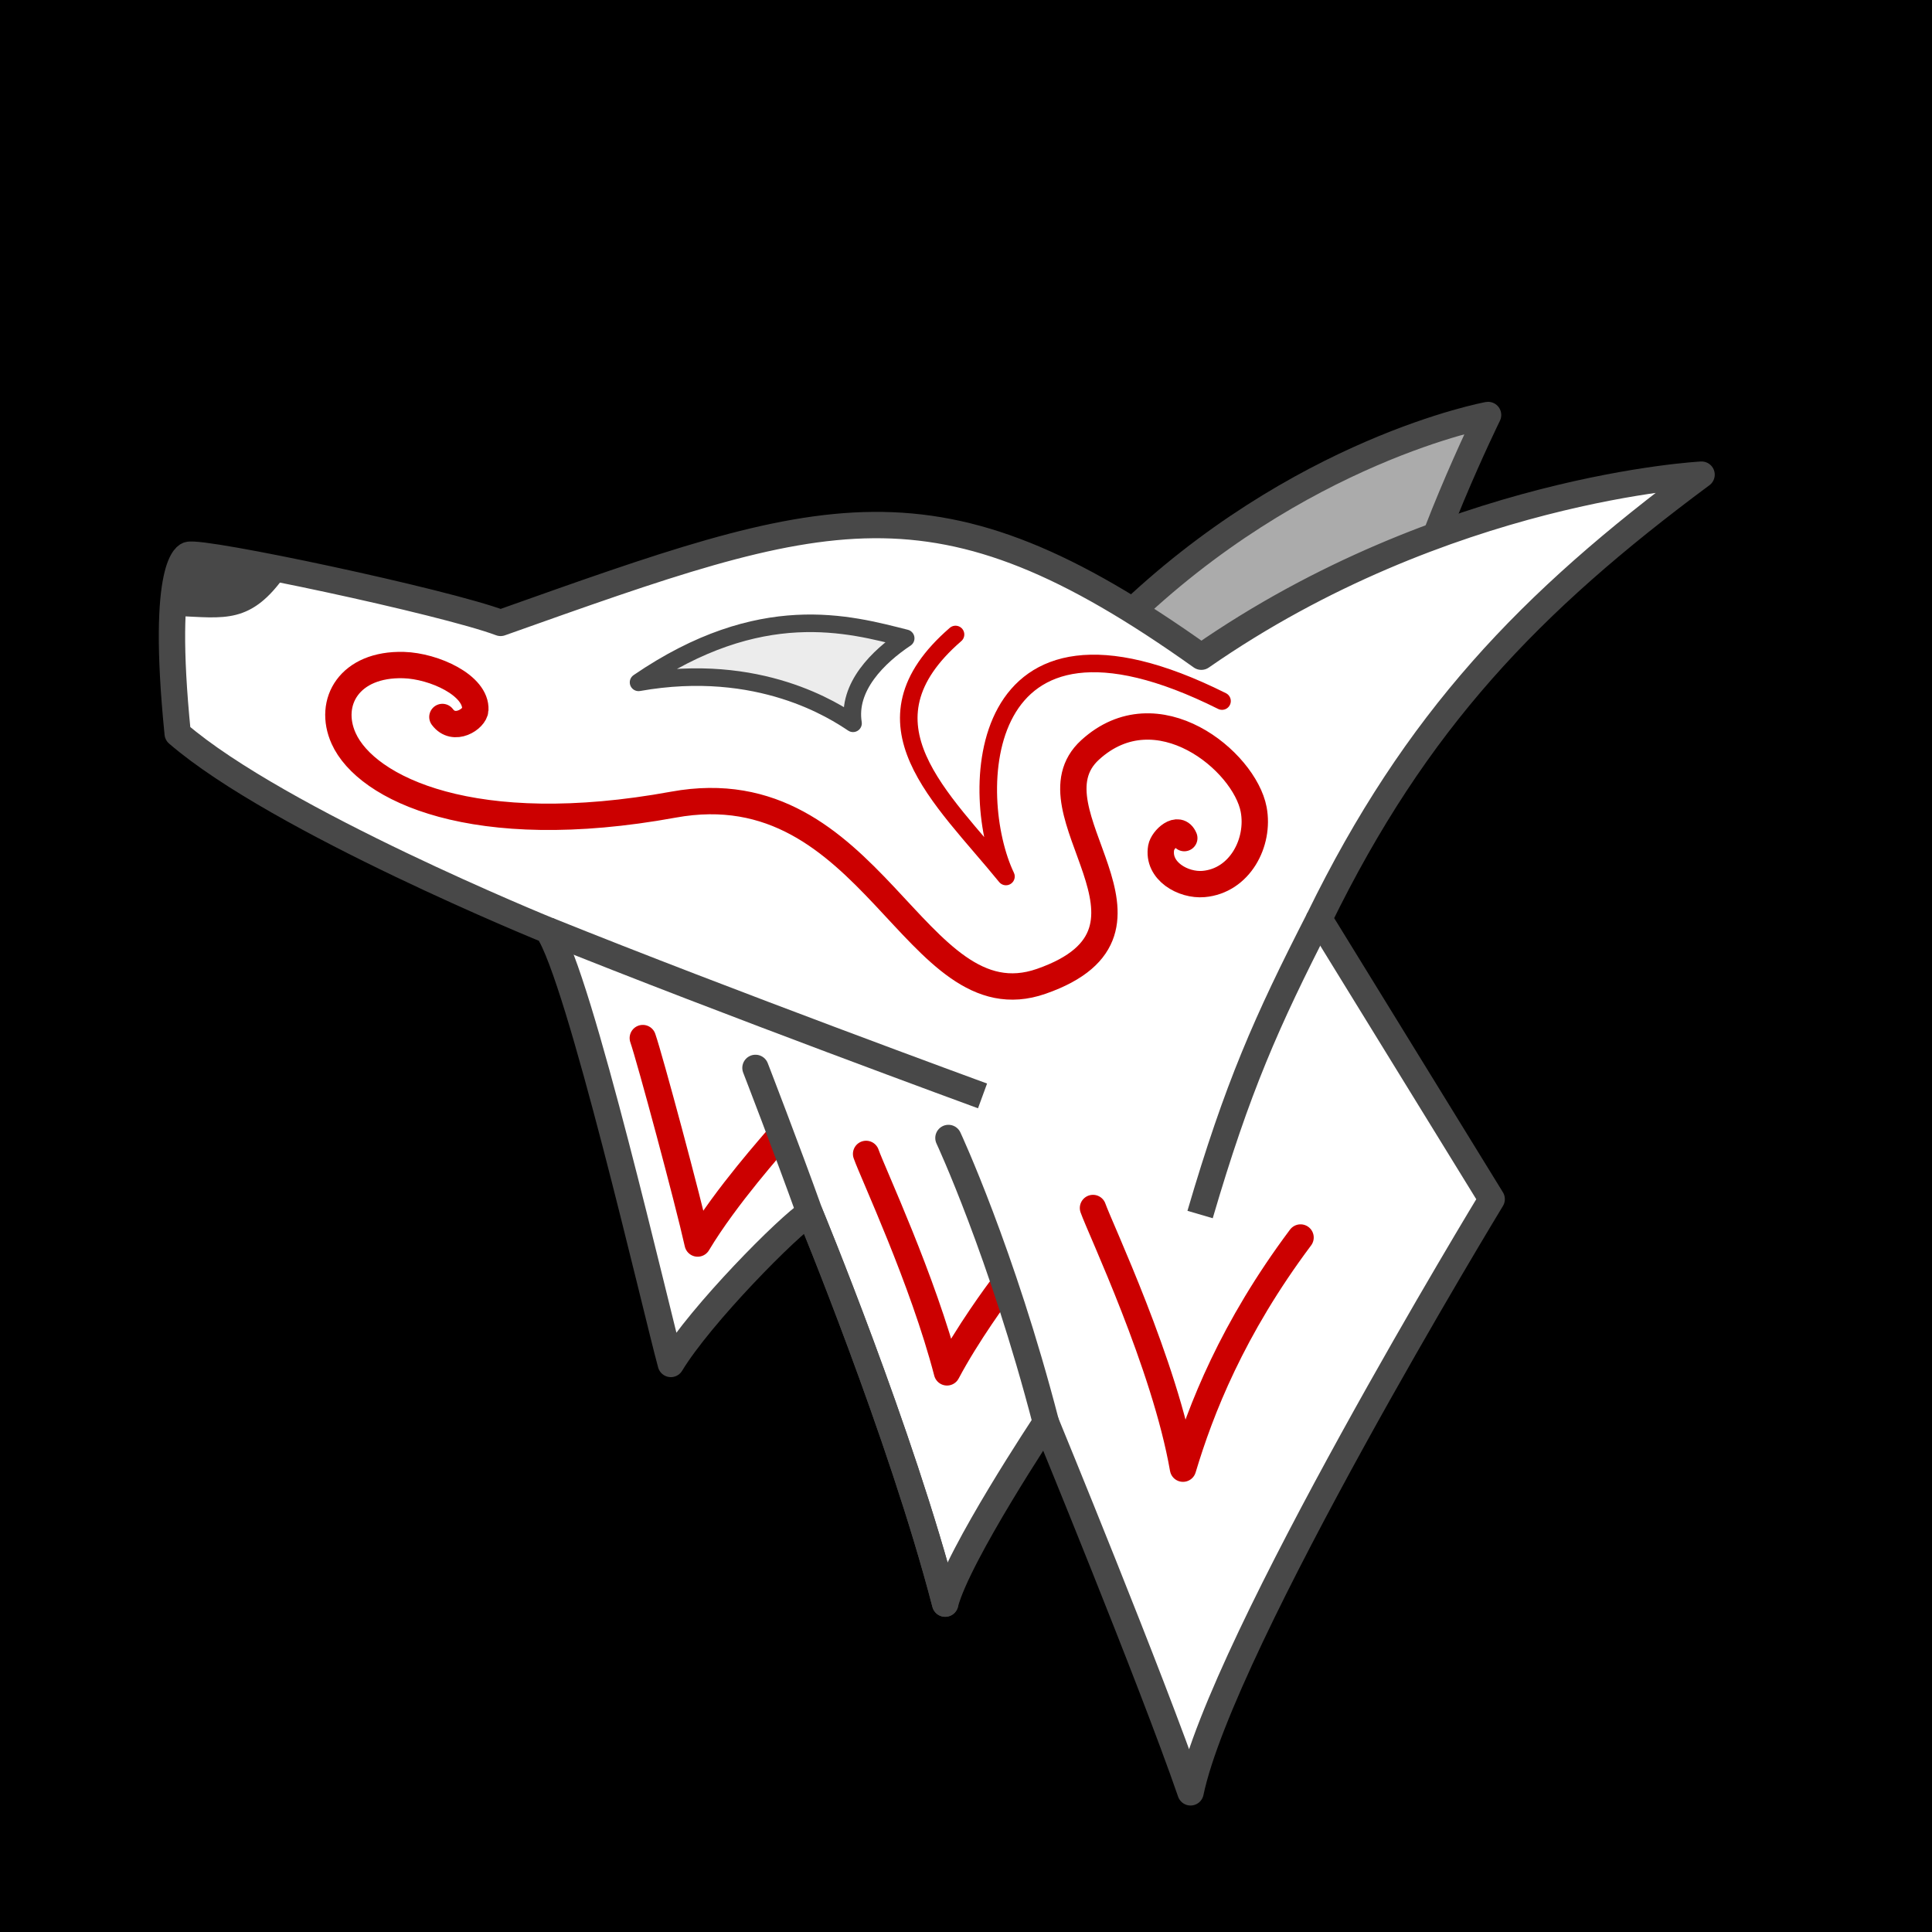<?xml version="1.0" encoding="UTF-8" standalone="no"?>
<!-- Created with Inkscape (http://www.inkscape.org/) -->

<svg
   xmlns:dc="http://purl.org/dc/elements/1.1/"
   xmlns:cc="http://creativecommons.org/ns#"
   xmlns:rdf="http://www.w3.org/1999/02/22-rdf-syntax-ns#"
   xmlns:svg="http://www.w3.org/2000/svg"
   xmlns="http://www.w3.org/2000/svg"
   xmlns:sodipodi="http://sodipodi.sourceforge.net/DTD/sodipodi-0.dtd"
   xmlns:inkscape="http://www.inkscape.org/namespaces/inkscape"
   width="66mm"
   height="66mm"
   viewBox="0 0 66 66"
   version="1.1"
   id="svg8"
   inkscape:version="0.92.2 5c3e80d, 2017-08-06"
   sodipodi:docname="inugami-logo.svg"
   inkscape:export-filename="/Users/patrickguillerm/dev/inugami/inugami-icons-creative-commons/logo/inugami-logo-dark.png"
   inkscape:export-xdpi="197.03999"
   inkscape:export-ydpi="197.03999">
  <defs
     id="defs2" />
  <sodipodi:namedview
     id="base"
     pagecolor="#ffffff"
     bordercolor="#666666"
     borderopacity="1.0"
     inkscape:pageopacity="0.0"
     inkscape:pageshadow="2"
     inkscape:zoom="0.70710678"
     inkscape:cx="502.68362"
     inkscape:cy="-80.775198"
     inkscape:document-units="mm"
     inkscape:current-layer="layer2"
     showgrid="false"
     showguides="true"
     inkscape:guide-bbox="true"
     fit-margin-top="0"
     fit-margin-left="0"
     fit-margin-right="0"
     fit-margin-bottom="0"
     inkscape:window-width="1650"
     inkscape:window-height="998"
     inkscape:window-x="2166"
     inkscape:window-y="2182"
     inkscape:window-maximized="0" />
  <g
     inkscape:label="Calque 1"
     inkscape:groupmode="layer"
     id="layer1"
     transform="translate(-52.46,-72.045)" />
  <g
     inkscape:groupmode="layer"
     id="layer2"
     inkscape:label="Calque 2"
     transform="translate(-52.46,-72.045)">
    <rect
       style="opacity:1;fill:#000000;fill-opacity:1;stroke:none;stroke-width:1;stroke-linecap:round;stroke-linejoin:round;stroke-miterlimit:4;stroke-dasharray:none;stroke-dashoffset:0;stroke-opacity:1"
       id="rect878"
       width="73.025"
       height="69.982"
       x="49.682"
       y="70.179" />
    <path
       inkscape:connector-curvature="0"
       id="path967"
       d="m 103.295,86.222 c 0,0 -2.395,4.883 -2.846,7.661 -7.821,3.358 -9.295,-0.108 -9.637,-0.649 6.01,-5.835 12.483,-7.012 12.483,-7.012 z"
       style="opacity:1;fill:#ffffff;fill-opacity:0.671;stroke:#484848;stroke-width:0.9;stroke-linecap:round;stroke-linejoin:round;stroke-miterlimit:4;stroke-dasharray:none;stroke-dashoffset:0;stroke-opacity:1"
       sodipodi:nodetypes="cccc" />
    <path
       inkscape:connector-curvature="0"
       id="path963"
       d="m 97.524,103.432 5.894,9.578 c 0,0 -9.221,15.157 -10.287,20.264 -1.333,-3.864 -4.942,-12.637 -4.942,-12.637 0,0 -2.996,4.503 -3.441,6.191 -1.51,-5.818 -4.63,-13.356 -4.63,-13.356 -0.711,0.444 -3.719,3.48 -4.741,5.168 -0.489,-1.776 -3.139,-13.308 -4.206,-14.818 0,0 -9.186,-3.733 -12.641,-6.716 -0.597,-5.935 0.364,-6.103 0.364,-6.103 0.471,-0.157 8.751,1.599 10.667,2.321 11.143,-3.957 14.817,-5.34 23.938,1.155 8.307,-5.774 17.089,-6.219 17.089,-6.219 -5.887,4.367 -9.762,8.41 -13.065,15.173 z"
       style="opacity:1;fill:#ffffff;fill-opacity:1;stroke:#484848;stroke-width:0.9;stroke-linecap:round;stroke-linejoin:round;stroke-miterlimit:4;stroke-dasharray:none;stroke-dashoffset:0;stroke-opacity:1"
       sodipodi:nodetypes="cccccccccccccc" />
    <path
       inkscape:connector-curvature="0"
       id="path961"
       d="m 58.895,91.002 c 0.974,0.091 3.362,0.624 3.362,0.624 -1.214,1.772 -2.13,1.526 -3.772,1.46 0,-1.399 0.411,-2.083 0.411,-2.083 z"
       style="opacity:1;fill:#484848;fill-opacity:1;stroke:none;stroke-width:0.5;stroke-linecap:round;stroke-linejoin:round;stroke-miterlimit:4;stroke-dasharray:none;stroke-dashoffset:0;stroke-opacity:1"
       sodipodi:nodetypes="cccc" />
    <path
       style="fill:none;stroke:#484848;stroke-width:0.9;stroke-linecap:butt;stroke-linejoin:miter;stroke-miterlimit:4;stroke-dasharray:none;stroke-opacity:1"
       d="m 86.025,109.483 c 0,0 -8.744,-3.2 -14.853,-5.662 m 26.352,-0.389 c -1.804,3.523 -2.79,5.75 -4.067,10.103"
       id="path954"
       inkscape:connector-curvature="0"
       sodipodi:nodetypes="cccc" />
    <path
       inkscape:connector-curvature="0"
       id="path965"
       d="m 83.4,93.85 c -0.933,0.622 -1.999,1.66 -1.799,2.904 -0.6,-0.4 -3.196,-2.132 -7.327,-1.399 4.171,-2.852 7.194,-1.993 9.126,-1.505 z"
       style="opacity:1;fill:#ececec;fill-opacity:1;stroke:#484848;stroke-width:0.6;stroke-linecap:round;stroke-linejoin:round;stroke-miterlimit:4;stroke-dasharray:none;stroke-dashoffset:0;stroke-opacity:1"
       sodipodi:nodetypes="cccc" />
    <path
       sodipodi:nodetypes="ccc"
       style="opacity:1;fill:none;fill-opacity:0.343;stroke:#cc0000;stroke-width:0.9;stroke-linecap:round;stroke-linejoin:round;stroke-miterlimit:4;stroke-dasharray:none;stroke-dashoffset:0;stroke-opacity:1"
       d="m 79.076,110.871 c -0.16,0.201 -1.806,2.022 -2.783,3.655 -0.332,-1.492 -1.635,-6.334 -1.874,-7.019"
       id="path975"
       inkscape:connector-curvature="0" />
    <path
       inkscape:connector-curvature="0"
       id="path977"
       d="m 96.889,114.32 c -2.332,3.116 -3.412,5.881 -4.016,7.897 -0.618,-3.55 -2.836,-8.22 -3.075,-8.905"
       style="opacity:1;fill:none;fill-opacity:0.343;stroke:#cc0000;stroke-width:0.9;stroke-linecap:round;stroke-linejoin:round;stroke-miterlimit:4;stroke-dasharray:none;stroke-dashoffset:0;stroke-opacity:1"
       sodipodi:nodetypes="ccc" />
    <path
       inkscape:connector-curvature="0"
       id="path979"
       d="m 86.705,115.999 c -0.16,0.201 -1.199,1.617 -1.894,2.928 -0.83,-3.183 -2.529,-6.794 -2.764,-7.463"
       style="opacity:1;fill:none;fill-opacity:0.343;stroke:#cc0000;stroke-width:0.9;stroke-linecap:round;stroke-linejoin:round;stroke-miterlimit:4;stroke-dasharray:none;stroke-dashoffset:0;stroke-opacity:1"
       sodipodi:nodetypes="ccc" />
    <path
       id="path983"
       style="fill:none;fill-rule:evenodd;stroke:#cc0000;stroke-width:0.9;stroke-linecap:round;stroke-miterlimit:4;stroke-dasharray:none;stroke-opacity:1"
       d="m 67.573,96.538 c 0.398,0.533 1.109,0.065 1.125,-0.244 0.044,-0.838 -1.413,-1.499 -2.447,-1.529 -1.851,-0.053 -2.61,1.265 -2.052,2.505 0.775,1.72 4.443,3.509 11.265,2.263 6.822,-1.245 8.219,7.552 12.566,6.036 5.028,-1.753 -0.617,-5.819 1.67,-7.906 2.287,-2.087 5.274,0.38 5.587,2.034 0.213,1.127 -0.472,2.44 -1.712,2.547 -0.693,0.06 -1.588,-0.443 -1.448,-1.241 0.052,-0.294 0.592,-0.798 0.79,-0.327"
       inkscape:connector-curvature="0"
       sodipodi:nodetypes="cccszszcccc" />
    <path
       sodipodi:nodetypes="ccc"
       style="opacity:1;fill:none;fill-opacity:0.343;stroke:#cc0000;stroke-width:0.6;stroke-linecap:round;stroke-linejoin:round;stroke-miterlimit:4;stroke-dasharray:none;stroke-dashoffset:0;stroke-opacity:1"
       d="m 94.206,95.994 c -8.561,-4.281 -8.682,3.285 -7.381,5.993 -2.195,-2.701 -5.224,-5.233 -1.723,-8.267"
       id="path989"
       inkscape:connector-curvature="0" />
    <path
       inkscape:connector-curvature="0"
       id="path971"
       d="m 88.189,120.636 c -1.51,-5.818 -3.329,-9.716 -3.329,-9.716"
       style="opacity:1;fill:#c9c9c9;fill-opacity:0.343;stroke:#484848;stroke-width:0.9;stroke-linecap:round;stroke-linejoin:round;stroke-miterlimit:4;stroke-dasharray:none;stroke-dashoffset:0;stroke-opacity:1"
       sodipodi:nodetypes="cc" />
    <path
       sodipodi:nodetypes="ccc"
       style="opacity:1;fill:#c9c9c9;fill-opacity:0.343;stroke:#484848;stroke-width:0.9;stroke-linecap:round;stroke-linejoin:round;stroke-miterlimit:4;stroke-dasharray:none;stroke-dashoffset:0;stroke-opacity:1"
       d="m 84.749,126.827 c -1.51,-5.818 -4.63,-13.356 -4.63,-13.356 -0.774,-2.162 -1.851,-4.945 -1.851,-4.945"
       id="path969"
       inkscape:connector-curvature="0" />
  </g>
</svg>
